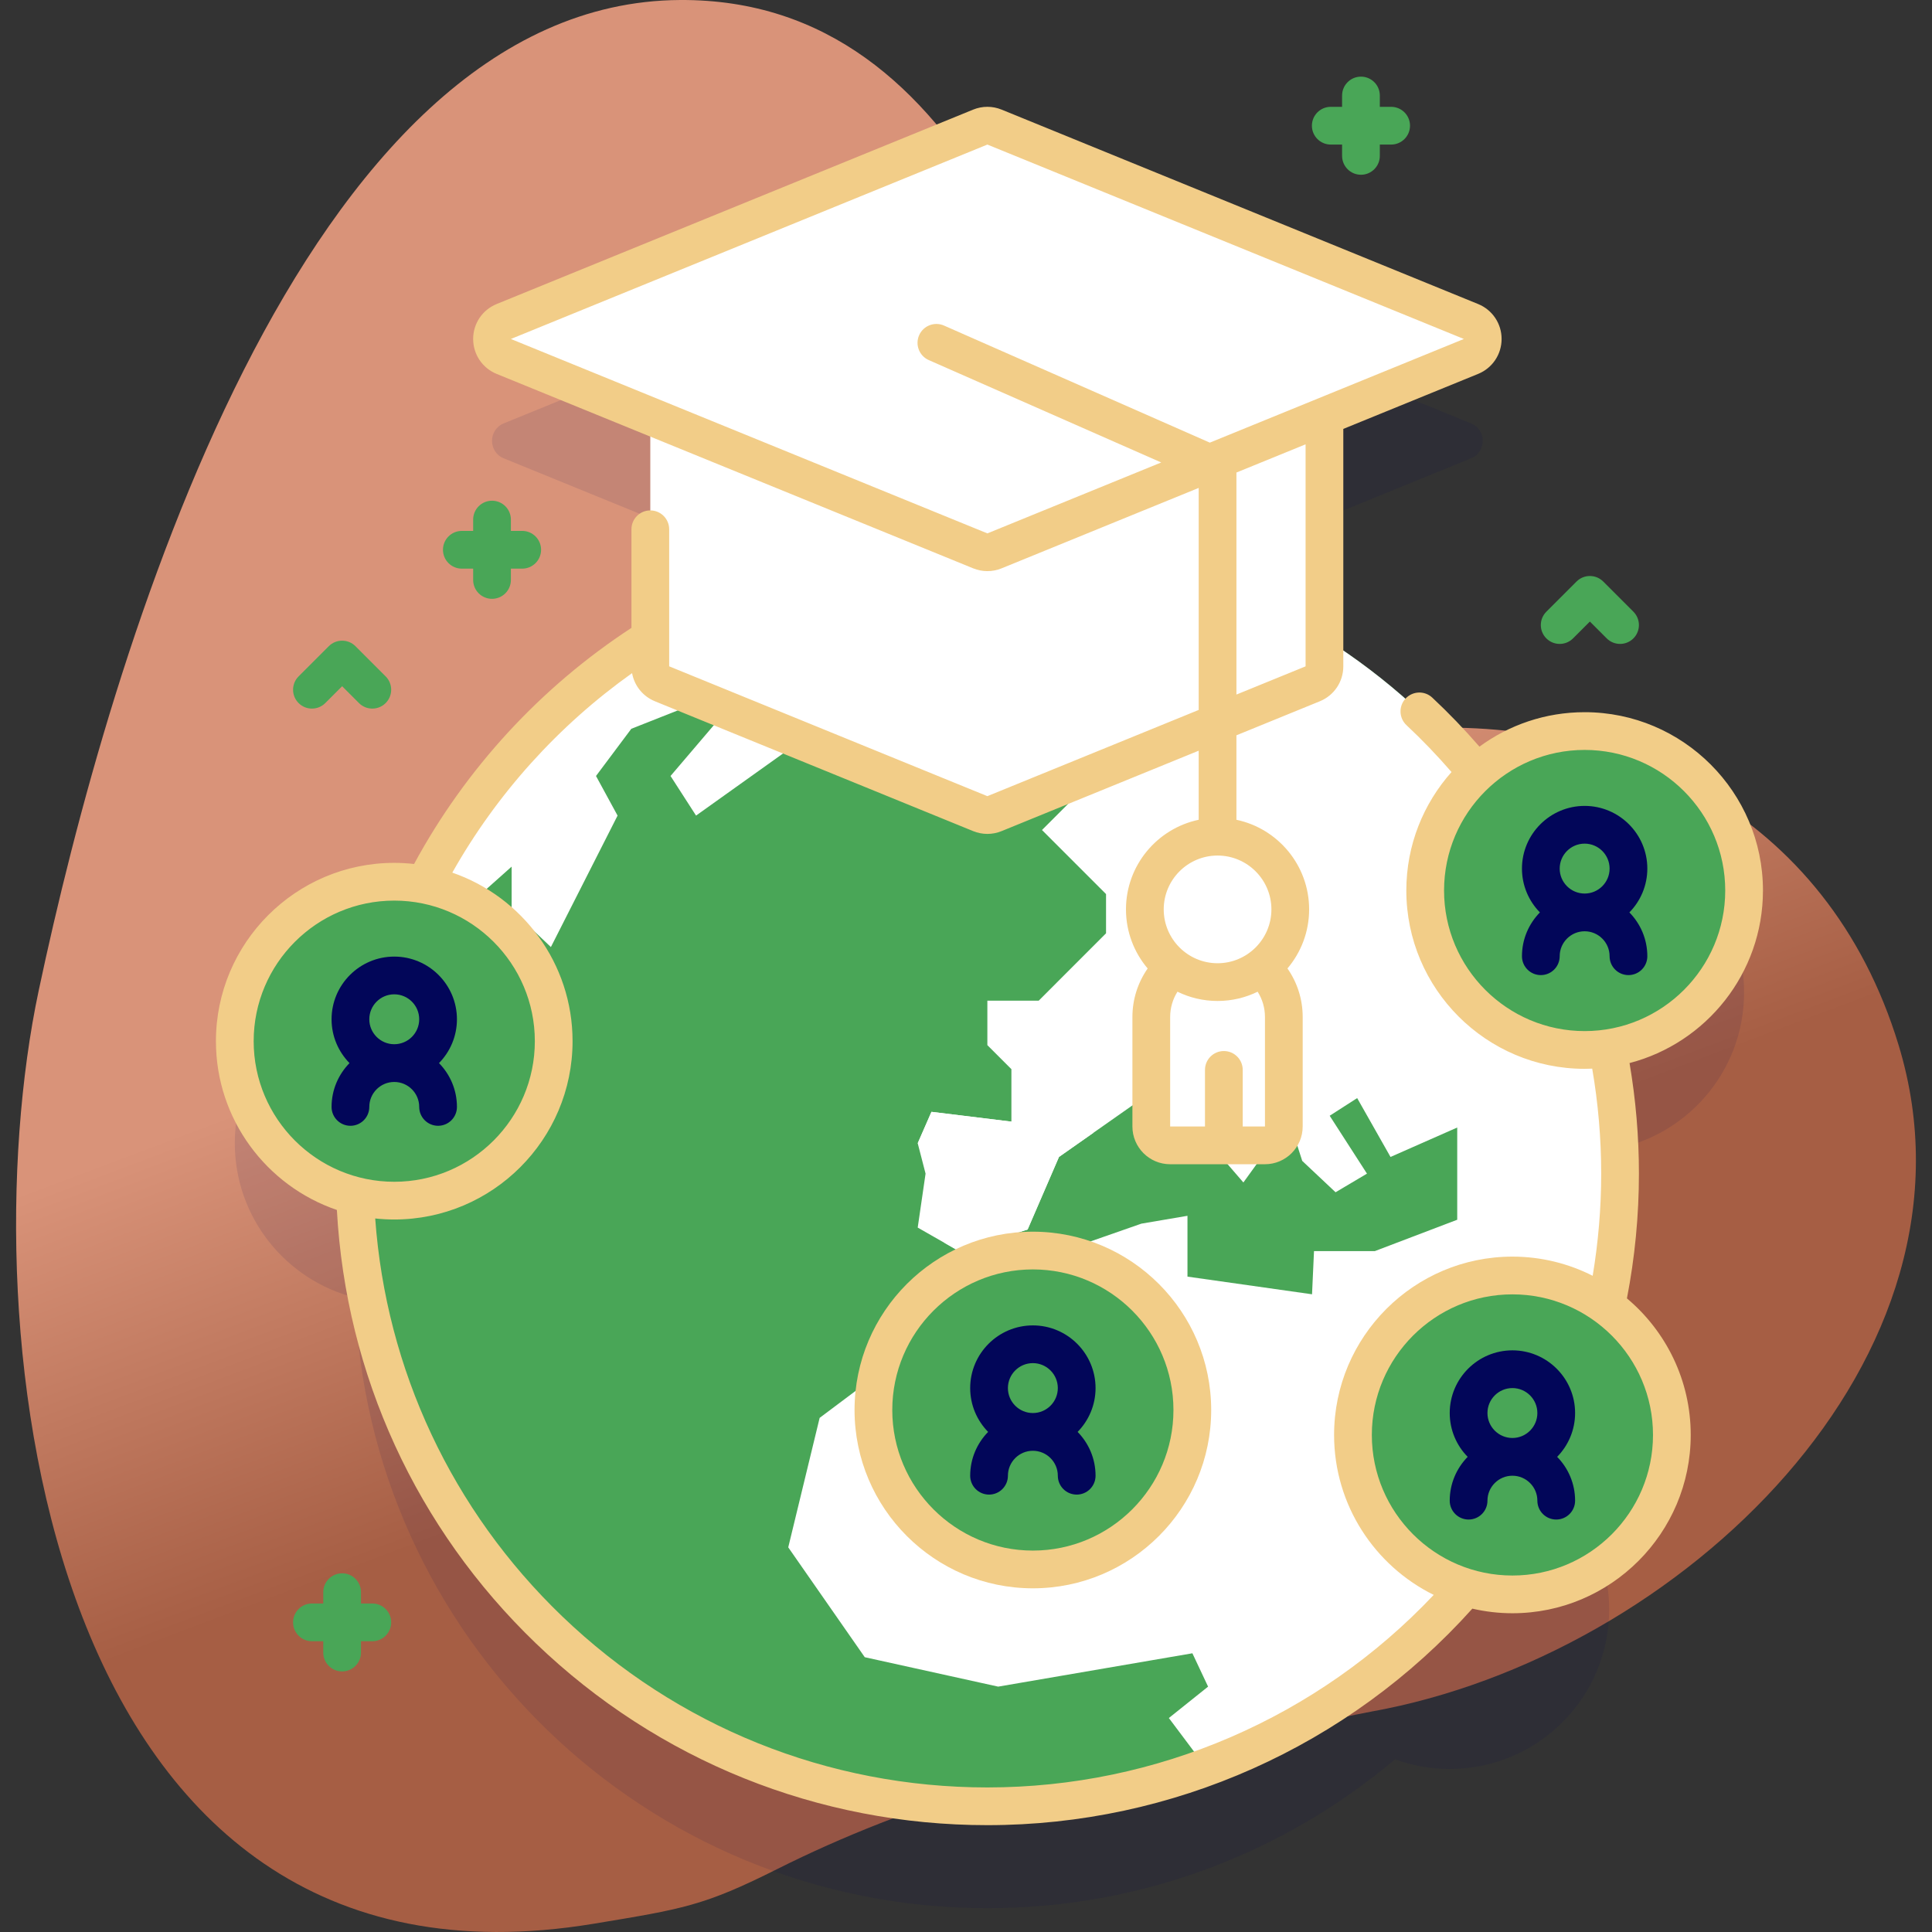 <?xml version="1.0"?>
<svg xmlns="http://www.w3.org/2000/svg" xmlns:xlink="http://www.w3.org/1999/xlink" xmlns:svgjs="http://svgjs.com/svgjs" version="1.1" width="512" height="512" x="0" y="0" viewBox="0 0 512 512" style="enable-background:new 0 0 512 512" xml:space="preserve" class=""><rect x="0" y="0" width="512" height="512" fill="#333333" stroke="none"/><g><linearGradient xmlns="http://www.w3.org/2000/svg" id="SVGID_1_" gradientTransform="matrix(0 -1 -1 0 494.4 -5322.99)" gradientUnits="userSpaceOnUse" x1="-5436.015" x2="-5940.544" y1="322.121" y2="131.932"><stop stop-opacity="1" stop-color="#d99379" offset="0.243"/><stop stop-opacity="1" stop-color="#a65e44" offset="0.475"/></linearGradient><g xmlns="http://www.w3.org/2000/svg"><g><g><path d="m180.252.001c-100.63.534-151.151 173.599-170.006 262.559-18.855 88.961.847 271.458 147.096 247.249 23.64-3.913 29.158-4.715 48.645-14.497 34.685-17.411 75.734-29.661 112.83-33.359 15.211-1.516 34.445-6.538 44.624-8.368 81.626-14.679 164.928-93.76 139.709-176.622-18.939-62.228-74.428-87.278-129.998-83.834-30.518 1.891-62.997-16.011-69.51-35.788-21.214-64.417-45.612-157.752-123.39-157.34z" fill="url(#SVGID_1_)" data-original="url(#SVGID_1_)" style=""/></g><g><path d="m462.203 262.993c0-23.337-18.919-42.256-42.256-42.256-11.001 0-21.018 4.207-28.537 11.096-29.199-35.63-72.779-59.021-121.88-61.288l120.301-49.084c4.148-1.693 4.148-7.567 0-9.259l-126.275-51.521c-1.211-.494-2.567-.494-3.778 0l-126.275 51.521c-4.148 1.692-4.148 7.566 0 9.259l120.301 49.084c-61.664 2.847-114.623 39.006-141.317 90.891-2.593-.498-5.268-.768-8.006-.768-23.338 0-42.256 18.919-42.256 42.256 0 19.76 13.564 36.348 31.889 40.97 3.096 89.879 76.92 161.794 167.553 161.794 41.16 0 78.848-14.84 108.027-39.45 4.522 1.652 9.405 2.554 14.498 2.554 23.338 0 42.256-18.919 42.256-42.256 0-9.889-3.406-18.976-9.096-26.175 7.724-19.272 11.981-40.307 11.981-62.339 0-11.373-1.136-22.48-3.294-33.217 20.45-2.953 36.164-20.544 36.164-41.812z" fill="#020659" opacity=".1" data-original="#2626bc" style="" class=""/><g><g fill="#6583fe"><path d="m138.392 140.696h-3v-3c0-2.761-2.239-5-5-5s-5 2.239-5 5v3h-3c-2.761 0-5 2.239-5 5s2.239 5 5 5h3v3c0 2.761 2.239 5 5 5s5-2.239 5-5v-3h3c2.761 0 5-2.239 5-5s-2.239-5-5-5z" fill="#49a657" data-original="#6583fe" style="" class=""/><path d="m98.667 424.943h-3v-3c0-2.761-2.239-5-5-5s-5 2.239-5 5v3h-3c-2.761 0-5 2.239-5 5s2.239 5 5 5h3v3c0 2.761 2.239 5 5 5s5-2.239 5-5v-3h3c2.761 0 5-2.239 5-5s-2.239-5-5-5z" fill="#49a657" data-original="#6583fe" style="" class=""/><path d="m368.668 28.311h-3v-3c0-2.761-2.239-5-5-5s-5 2.239-5 5v3h-3c-2.761 0-5 2.239-5 5s2.239 5 5 5h3v3c0 2.761 2.239 5 5 5s5-2.239 5-5v-3h3c2.761 0 5-2.239 5-5s-2.24-5-5-5z" fill="#49a657" data-original="#6583fe" style="" class=""/><path d="m429.333 170.645c-1.28 0-2.559-.488-3.536-1.464l-4.464-4.464-4.464 4.464c-1.953 1.952-5.118 1.952-7.071 0-1.953-1.953-1.953-5.119 0-7.071l8-8c1.953-1.952 5.118-1.952 7.071 0l8 8c1.953 1.953 1.953 5.119 0 7.071-.976.976-2.256 1.464-3.536 1.464z" fill="#49a657" data-original="#6583fe" style="" class=""/><path d="m98.667 187.785c-1.28 0-2.559-.488-3.536-1.464l-4.464-4.464-4.464 4.464c-1.953 1.952-5.118 1.952-7.071 0-1.953-1.953-1.953-5.119 0-7.071l8-8c1.953-1.952 5.118-1.952 7.071 0l8 8c1.953 1.953 1.953 5.119 0 7.071-.977.976-2.257 1.464-3.536 1.464z" fill="#49a657" data-original="#6583fe" style="" class=""/></g><g><g><circle cx="261.667" cy="311.023" fill="#49a657" r="167.667" data-original="#6583fe" style="" class=""/><path d="m429.333 311.023c0 72.237-45.683 133.798-109.732 157.388l-9.842-13.117 10.395-8.321-4.157-8.836-51.47 8.836-35.358-7.798-20.276-29.112 8.321-34.313 20.798-15.597v-11.44l15.074-11.955 16.634-1.037 32.753-11.44 12.22-2.082v16.119l33.011 4.679.522-11.44h16.119l21.836-8.313v-24.44l-17.679 7.798-8.836-15.597-7.284 4.679 9.881 15.34-8.321 4.936-8.836-8.313-4.679-14.56-20.798-14.037-5.194 5.716 21.836 19.239-6.761 9.358-9.881-11.44-14.552-12.478-15.238 10.7-9.202 6.457-8.313 19.239-18.202 5.716-3.751-2.145-7.167-4.094 2.082-14.295-2.082-8.056 3.642-8.321 21.188 2.597v-13.905l-6.371-6.371v-11.783h13.608l17.843-17.851v-10.395l-16.977-16.977 8.079-8.079v-16.08l12.017-12.025h23.918l9.358 9.358v-18.585l-10.395-12.478h-9.358l-20.019-16.377c79.237 13.359 139.596 82.298 139.596 165.328z" fill="#ffffff" data-original="#ffffff" style="" class=""/><g><path d="m256.73 164.669-11.963 12.478-5.716 15.987h-22.358l-32.231 23.005-6.761-10.497 23.395-27.451-7.798-.522-10.208 9.226-15.784 6.239-9.358 12.509 5.716 10.497-17.671 34.836-10.403-9.881v-11.433l-23.91 21.313-7.198 1.567c18.989-51.025 62.122-90.306 115.503-103.961l2.948 3.611 26.515 4.164z" fill="#ffffff" data-original="#ffffff" style="" class=""/></g><path d="m289.842 300.144-9.202 6.457-8.313 19.239-18.201 5.716-3.751-2.145 4.663-22.358-11.83-4.086 3.642-8.321 21.188 2.597z" fill="#ffffff" data-original="#ffffff" style="" class=""/></g><g fill="#fff"><path d="m350.997 99.296v77.29c0 2.03-1.23 3.86-3.12 4.63l-84.32 34.41c-1.21.49-2.57.49-3.78 0l-84.32-34.41c-1.89-.77-3.12-2.6-3.12-4.63v-77.29z" fill="#ffffff" data-original="#ffffff" style="" class=""/><path d="m259.778 33.681-126.275 51.521c-4.148 1.692-4.148 7.566 0 9.259l126.275 51.521c1.211.494 2.567.494 3.778 0l126.275-51.521c4.148-1.692 4.148-7.566 0-9.259l-126.275-51.521c-1.211-.494-2.567-.494-3.778 0z" fill="#ffffff" data-original="#ffffff" style="" class=""/><path d="m335.228 303.536h-25.123c-2.761 0-5-2.239-5-5v-29.029c0-9.699 7.863-17.562 17.562-17.562s17.562 7.863 17.562 17.562v29.029c-.001 2.762-2.239 5-5.001 5z" fill="#ffffff" data-original="#ffffff" style="" class=""/><circle cx="322.667" cy="240.998" r="19.269" fill="#ffffff" data-original="#ffffff" style="" class=""/></g></g></g><g><circle cx="104.481" cy="275.925" fill="#49a657" r="42.256" data-original="#6583fe" style="" class=""/><path d="m121.094 270.119c0-9.161-7.453-16.613-16.613-16.613s-16.613 7.453-16.613 16.613c0 4.518 1.818 8.615 4.755 11.613-2.936 2.998-4.755 7.095-4.755 11.613 0 2.761 2.238 5 5 5s5-2.239 5-5c0-3.646 2.967-6.613 6.613-6.613s6.613 2.967 6.613 6.613c0 2.761 2.238 5 5 5s5-2.239 5-5c0-4.518-1.818-8.615-4.755-11.613 2.937-2.998 4.755-7.095 4.755-11.613zm-16.613-6.614c3.646 0 6.613 2.967 6.613 6.613s-2.967 6.613-6.613 6.613-6.613-2.967-6.613-6.613 2.967-6.613 6.613-6.613z" fill="#020659" data-original="#2626bc" style="" class=""/></g><g><circle cx="400.805" cy="380.274" fill="#49a657" r="42.256" data-original="#6583fe" style="" class=""/><path d="m417.418 374.468c0-9.161-7.453-16.613-16.613-16.613s-16.613 7.453-16.613 16.613c0 4.518 1.818 8.615 4.755 11.613-2.936 2.998-4.755 7.095-4.755 11.613 0 2.761 2.238 5 5 5s5-2.239 5-5c0-3.646 2.967-6.613 6.613-6.613s6.613 2.967 6.613 6.613c0 2.761 2.238 5 5 5s5-2.239 5-5c0-4.518-1.818-8.615-4.755-11.613 2.937-2.998 4.755-7.095 4.755-11.613zm-16.613-6.614c3.646 0 6.613 2.967 6.613 6.613s-2.967 6.613-6.613 6.613-6.613-2.967-6.613-6.613 2.967-6.613 6.613-6.613z" fill="#020659" data-original="#2626bc" style="" class=""/></g><g><circle cx="273.72" cy="373.664" fill="#49a657" r="42.256" data-original="#6583fe" style="" class=""/><path d="m290.334 367.858c0-9.161-7.453-16.613-16.613-16.613s-16.613 7.453-16.613 16.613c0 4.518 1.818 8.615 4.755 11.613-2.936 2.998-4.755 7.095-4.755 11.613 0 2.761 2.238 5 5 5s5-2.239 5-5c0-3.646 2.967-6.613 6.613-6.613s6.613 2.967 6.613 6.613c0 2.761 2.238 5 5 5s5-2.239 5-5c0-4.518-1.818-8.615-4.755-11.613 2.936-2.998 4.755-7.095 4.755-11.613zm-16.614-6.614c3.646 0 6.613 2.967 6.613 6.613s-2.967 6.613-6.613 6.613-6.613-2.967-6.613-6.613 2.967-6.613 6.613-6.613z" fill="#020659" data-original="#2626bc" style="" class=""/></g><g><circle cx="419.947" cy="235.993" fill="#49a657" r="42.256" data-original="#6583fe" style="" class=""/><g fill="#2626bc"><g><path d="m273.72 326.408c-26.057 0-47.256 21.199-47.256 47.256s21.199 47.256 47.256 47.256 47.256-21.199 47.256-47.256-21.199-47.256-47.256-47.256zm0 84.513c-20.543 0-37.256-16.713-37.256-37.256s16.713-37.256 37.256-37.256 37.256 16.713 37.256 37.256c.001 20.543-16.712 37.256-37.256 37.256z" fill="#f2cd88" data-original="#000000" style="" class=""/><path d="m467.203 235.993c0-26.057-21.199-47.256-47.256-47.256-10.419 0-20.057 3.397-27.878 9.131-3.94-4.536-8.124-8.9-12.502-12.993-2.016-1.886-5.181-1.78-7.067.238-1.886 2.017-1.78 5.181.238 7.067 4.181 3.91 8.173 8.082 11.93 12.418-7.443 8.354-11.977 19.353-11.977 31.395 0 26.057 21.199 47.256 47.256 47.256.673 0 1.34-.023 2.006-.051 1.574 9.138 2.38 18.484 2.38 27.825 0 9.089-.766 18.169-2.256 27.074-6.399-3.241-13.623-5.079-21.272-5.079-26.057 0-47.256 21.199-47.256 47.256 0 18.575 10.777 34.674 26.403 42.392-30.694 32.505-73.406 51.023-118.286 51.023-42.24 0-82.269-16.116-112.712-45.379-29.162-28.032-46.625-65.3-49.518-105.401 1.658.177 3.34.272 5.045.272 26.057 0 47.256-21.199 47.256-47.256 0-20.67-13.346-38.271-31.869-44.67 11.772-20.878 28.09-38.963 47.64-52.868.602 3.324 2.842 6.148 6.054 7.458l84.326 34.406c1.218.497 2.498.746 3.778.746s2.56-.249 3.777-.746l52.222-21.307v18.306c-10.991 2.311-19.269 12.08-19.269 23.748 0 5.964 2.167 11.43 5.749 15.66-2.612 3.753-4.042 8.2-4.042 12.85v29.029c0 5.514 4.486 10 10 10h25.124c5.514 0 10-4.486 10-10v-29.029c0-4.667-1.422-9.108-4.036-12.857 3.579-4.229 5.743-9.691 5.743-15.652 0-11.668-8.278-21.437-19.269-23.748v-22.386l22.104-9.019c3.78-1.542 6.222-5.176 6.222-9.259v-62.919l35.727-14.577c3.78-1.542 6.222-5.177 6.222-9.26 0-4.082-2.443-7.716-6.223-9.258l-126.272-51.521c-2.437-.994-5.12-.994-7.556 0l-126.275 51.521c-3.78 1.542-6.222 5.176-6.222 9.258 0 4.083 2.442 7.717 6.222 9.26l126.275 51.521c1.218.497 2.498.746 3.778.746s2.56-.249 3.777-.746l52.222-21.307v58.839l-56 22.848-84.326-34.406v-36.319c0-2.761-2.239-5-5-5s-5 2.239-5 5v26.124c-24.088 15.741-43.938 37.32-57.608 62.577-1.725-.192-3.476-.299-5.252-.299-26.057 0-47.256 21.199-47.256 47.256 0 20.738 13.434 38.386 32.052 44.732 2.404 43.7 21.073 84.415 52.748 114.862 32.315 31.063 74.805 48.169 119.642 48.169 49.102 0 95.76-20.88 128.521-57.377 3.416.788 6.966 1.218 10.618 1.218 26.057 0 47.256-21.199 47.256-47.256 0-14.511-6.58-27.509-16.906-36.185 2.101-10.832 3.178-21.944 3.178-33.067 0-9.83-.842-19.669-2.486-29.294 20.315-5.288 35.356-23.787 35.356-45.734zm-131.974 62.543h-5.895v-15c0-2.761-2.239-5-5-5s-5 2.239-5 5v15h-9.229v-29.029c0-2.4.679-4.707 1.935-6.695 3.211 1.571 6.817 2.455 10.626 2.455 3.807 0 7.412-.884 10.622-2.453 1.257 1.986 1.94 4.285 1.94 6.693v29.029zm1.707-57.538c0 7.868-6.401 14.269-14.269 14.269s-14.269-6.401-14.269-14.269 6.401-14.269 14.269-14.269 14.269 6.401 14.269 14.269zm-75.269-99.645-126.276-51.521 126.275-51.521 126.275 51.521-67.327 27.47-70.443-31.025c-2.526-1.114-5.478.032-6.591 2.561-1.113 2.527.033 5.478 2.561 6.591l61.594 27.128zm66-16.128 18.326-7.477v58.839l-18.327 7.477v-58.839zm-260.442 150.7c0-20.543 16.713-37.256 37.256-37.256s37.256 16.713 37.256 37.256-16.713 37.256-37.256 37.256-37.256-16.712-37.256-37.256zm370.837 104.349c0 20.543-16.713 37.256-37.256 37.256s-37.256-16.713-37.256-37.256 16.713-37.256 37.256-37.256 37.256 16.713 37.256 37.256zm-18.115-107.025c-20.543 0-37.256-16.713-37.256-37.256s16.713-37.256 37.256-37.256 37.256 16.713 37.256 37.256-16.713 37.256-37.256 37.256z" fill="#f2cd88" data-original="#000000" style="" class=""/></g><path d="m436.56 230.186c0-9.161-7.453-16.613-16.613-16.613s-16.613 7.453-16.613 16.613c0 4.518 1.818 8.615 4.755 11.613-2.936 2.998-4.755 7.095-4.755 11.613 0 2.761 2.238 5 5 5s5-2.239 5-5c0-3.646 2.967-6.613 6.613-6.613s6.613 2.967 6.613 6.613c0 2.761 2.238 5 5 5s5-2.239 5-5c0-4.518-1.818-8.615-4.755-11.613 2.937-2.998 4.755-7.095 4.755-11.613zm-16.613-6.613c3.646 0 6.613 2.967 6.613 6.613s-2.967 6.613-6.613 6.613-6.613-2.967-6.613-6.613 2.966-6.613 6.613-6.613z" fill="#020659" data-original="#2626bc" style="" class=""/></g></g></g></g></g></g></svg>
